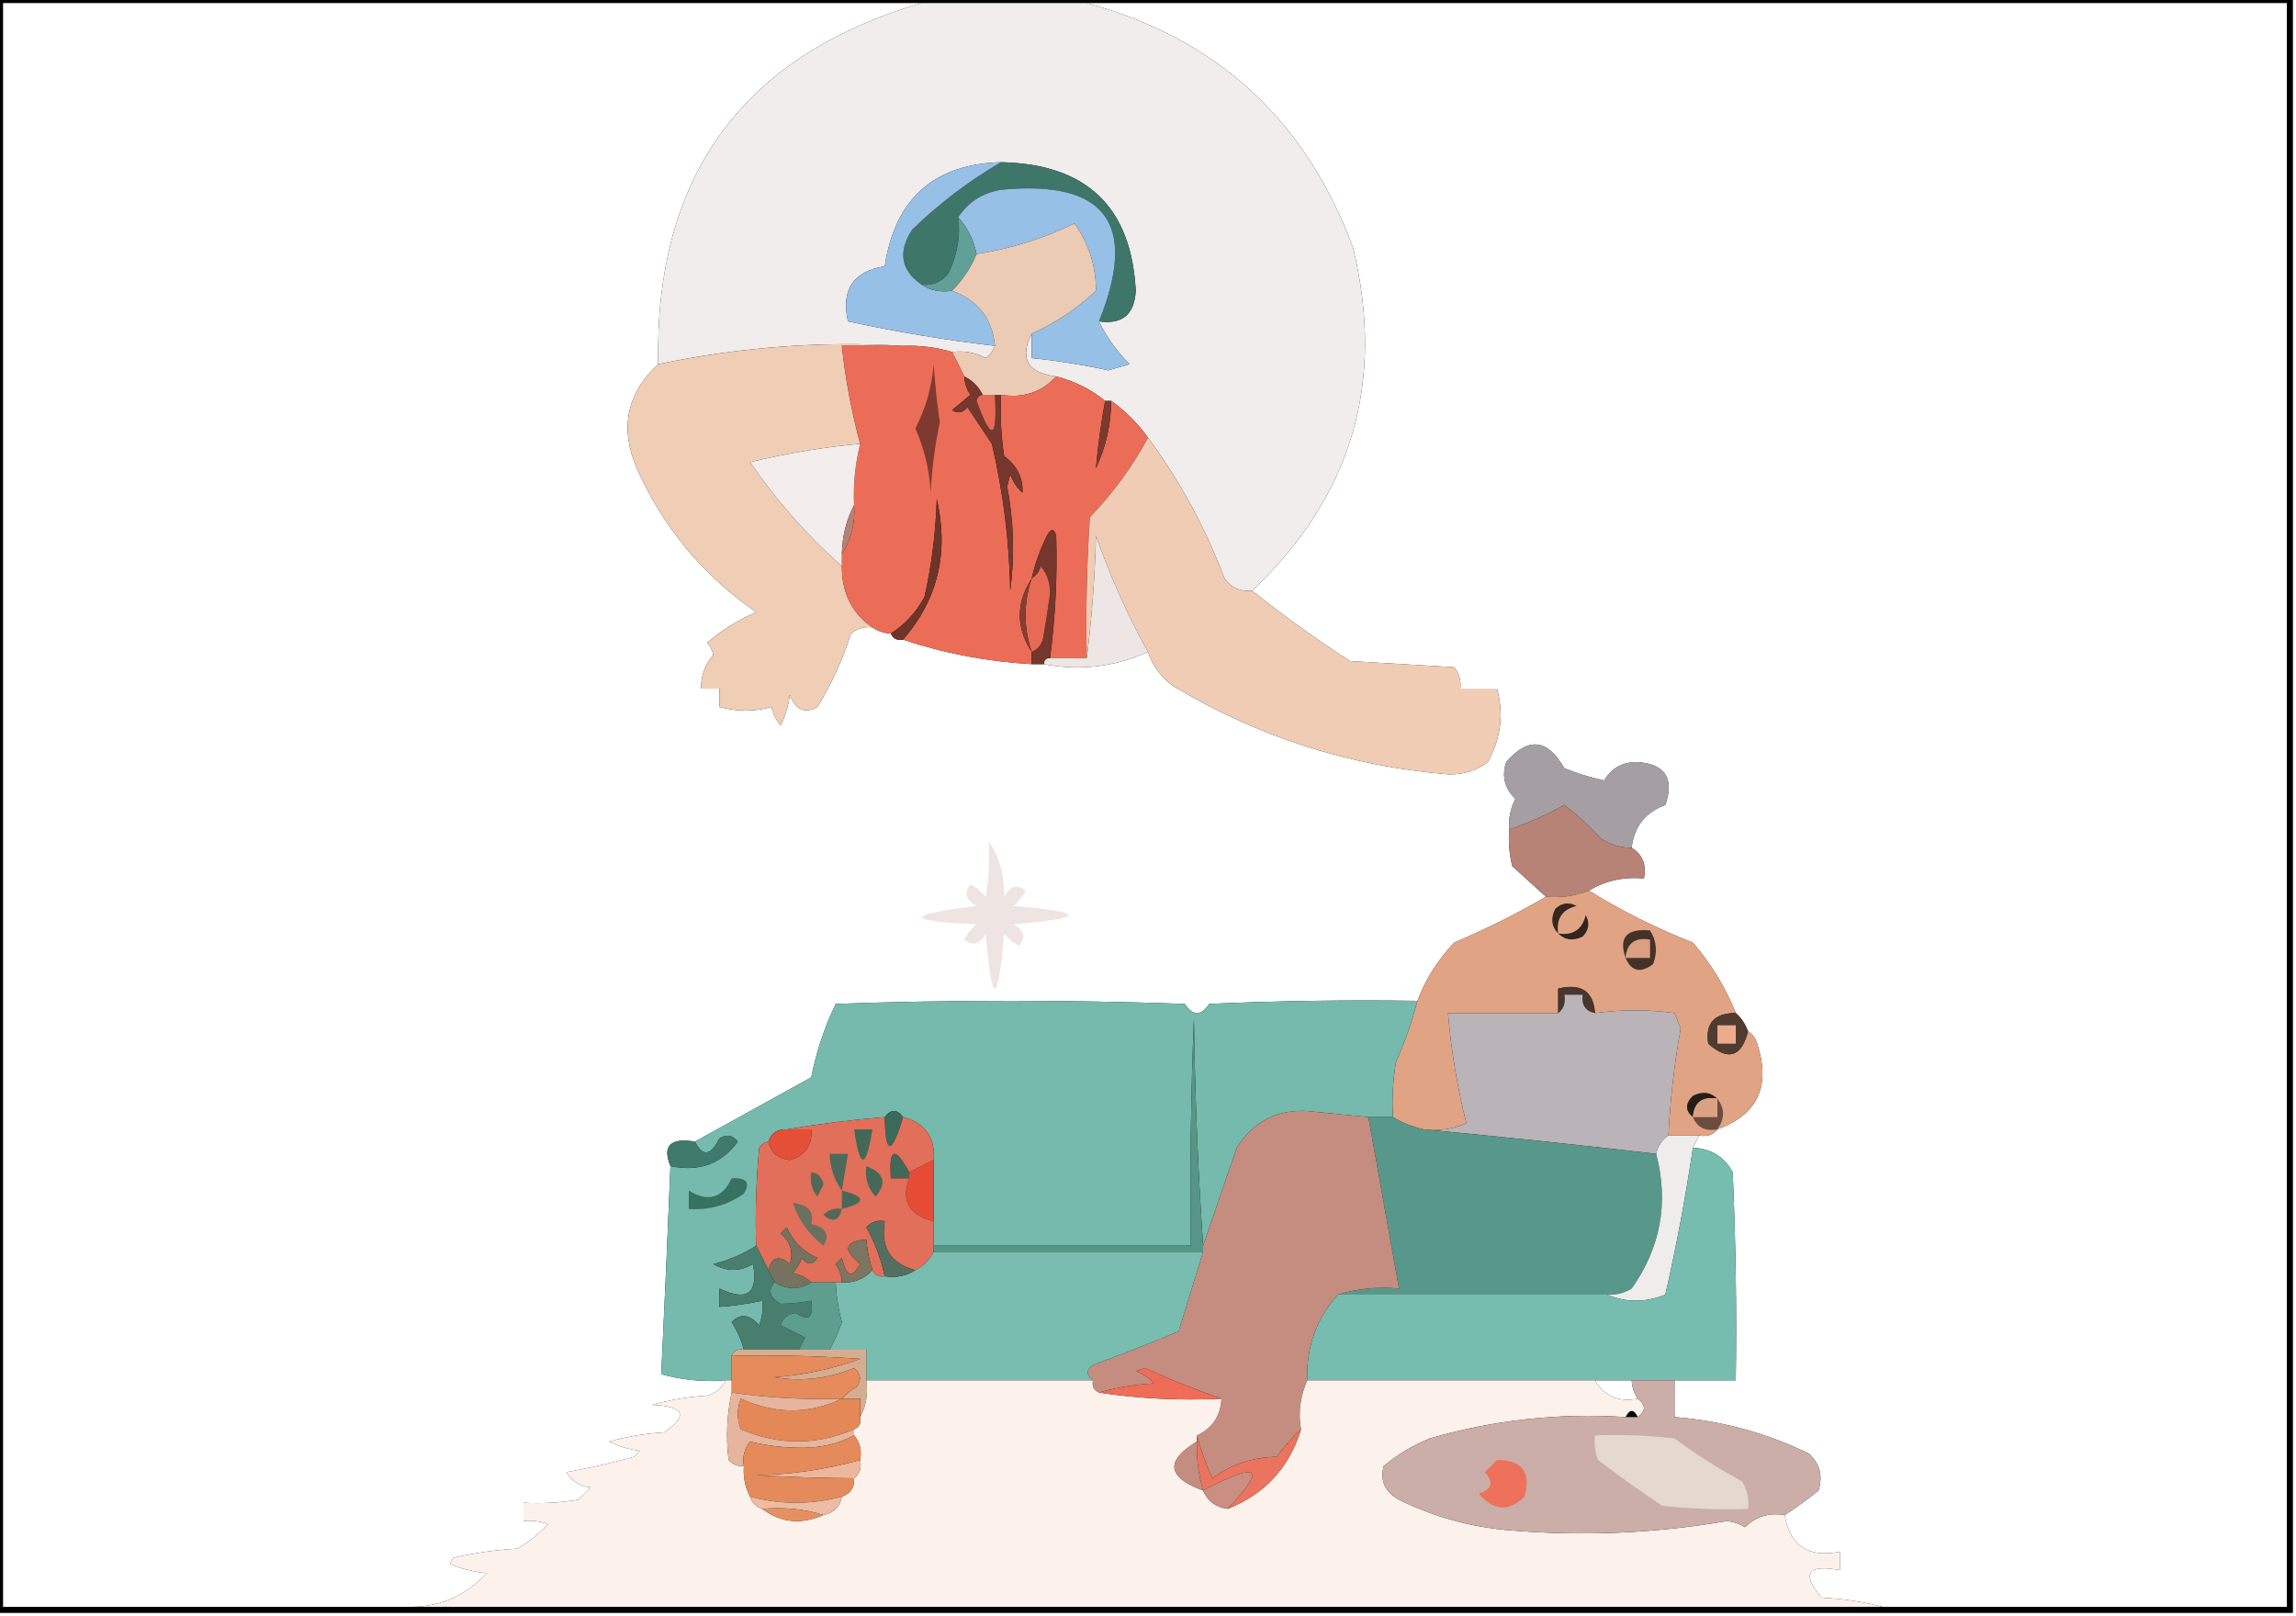 <?xml version="1.0" encoding="UTF-8"?>
<svg xmlns="http://www.w3.org/2000/svg" version="1.1" width="375px" height="264px" style="shape-rendering:geometricPrecision; text-rendering:geometricPrecision; image-rendering:optimizeQuality; fill-rule:evenodd; clip-rule:evenodd" xmlns:xlink="http://www.w3.org/1999/xlink">
<g><path style="opacity:1" fill="#000000" d="M -0.5,-0.5 C 124.5,-0.5 249.5,-0.5 374.5,-0.5C 374.5,87.5 374.5,175.5 374.5,263.5C 249.5,263.5 124.5,263.5 -0.5,263.5C -0.5,175.5 -0.5,87.5 -0.5,-0.5 Z M 150.5,0.5 C 121.253,9.107 106.919,28.773 107.5,59.5C 102.358,64.25 101.192,69.916 104,76.5C 108.297,86.133 114.797,93.966 123.5,100C 120.567,101.271 117.901,102.938 115.5,105C 116.022,105.561 116.355,106.228 116.5,107C 115.144,108.567 114.477,110.4 114.5,112.5C 115.5,112.5 116.5,112.5 117.5,112.5C 117.5,113.5 117.5,114.5 117.5,115.5C 120.417,116.291 123.25,116.291 126,115.5C 126.249,116.624 126.749,117.624 127.5,118.5C 128.298,116.922 128.798,115.256 129,113.5C 129.915,115.98 131.415,116.647 133.5,115.5C 135.81,111.746 137.643,107.746 139,103.5C 140.011,102.663 141.178,102.33 142.5,102.5C 143.391,103.11 144.391,103.443 145.5,103.5C 145.842,104.338 146.508,104.672 147.5,104.5C 154.291,106.757 161.291,108.091 168.5,108.5C 169.167,108.5 169.833,108.5 170.5,108.5C 176.327,109.633 181.993,108.967 187.5,106.5C 188.228,108.735 189.561,110.568 191.5,112C 205.293,120.319 220.293,125.153 236.5,126.5C 238.926,126.596 241.093,125.93 243,124.5C 245.141,120.625 245.641,116.625 244.5,112.5C 242.5,112.5 240.5,112.5 238.5,112.5C 238.67,111.178 238.337,110.011 237.5,109C 231.833,108.667 226.167,108.333 220.5,108C 214.923,104.39 209.59,100.557 204.5,96.5C 220.795,81.106 226.295,62.44 221,40.5C 213.29,19.617 198.79,6.284 177.5,0.5C 242.833,0.5 308.167,0.5 373.5,0.5C 373.5,87.833 373.5,175.167 373.5,262.5C 351.5,262.5 329.5,262.5 307.5,262.5C 304.359,261.679 301.025,261.179 297.5,261C 294.181,257.043 295.181,255.543 300.5,256.5C 300.5,255.5 300.5,254.5 300.5,253.5C 295.313,254.524 292.313,252.524 291.5,247.5C 293.355,246.31 295.188,244.977 297,243.5C 297.756,241.191 297.256,239.191 295.5,237.5C 288.555,234.11 281.222,232.11 273.5,231.5C 273.5,229.5 273.5,227.5 273.5,225.5C 276.833,225.5 280.167,225.5 283.5,225.5C 283.667,214.162 283.5,202.828 283,191.5C 281.641,188.978 279.474,187.645 276.5,187.5C 276.833,186.833 277.167,186.167 277.5,185.5C 278.791,185.737 279.791,185.404 280.5,184.5C 287.086,182.085 289.253,177.418 287,170.5C 286.722,169.584 286.222,168.918 285.5,168.5C 285.068,167.29 284.401,166.29 283.5,165.5C 281.817,161.306 279.484,157.473 276.5,154C 270.458,151.617 264.791,148.784 259.5,145.5C 262.171,143.882 265.171,143.215 268.5,143.5C 268.923,141.219 268.256,139.552 266.5,138.5C 266.9,135.032 268.733,132.698 272,131.5C 273.489,127.167 271.989,124.833 267.5,124.5C 265.069,124.437 263.235,125.437 262,127.5C 259.774,127.022 257.608,126.355 255.5,125.5C 252.75,120.684 249.584,120.35 246,124.5C 245.244,126.809 245.744,128.809 247.5,130.5C 246.691,132.071 246.357,133.738 246.5,135.5C 246.338,137.527 246.505,139.527 247,141.5C 248.936,143.254 250.77,144.921 252.5,146.5C 247.741,149.267 242.741,151.767 237.5,154C 234.864,156.773 232.864,159.94 231.5,163.5C 220.162,163.333 208.828,163.5 197.5,164C 196.167,166 194.833,166 193.5,164C 174.5,163.333 155.5,163.333 136.5,164C 134.67,167.786 133.337,171.786 132.5,176C 126.14,179.512 119.806,183.012 113.5,186.5C 109.483,185.839 108.149,187.172 109.5,190.5C 109.045,201.863 108.545,213.196 108,224.5C 111.394,225.456 114.894,225.789 118.5,225.5C 117.942,226.79 116.942,227.623 115.5,228C 112.447,228.179 109.447,228.679 106.5,229.5C 111.799,229.74 112.465,231.24 108.5,234C 105.447,234.179 102.447,234.679 99.5,235.5C 101.078,236.298 102.744,236.798 104.5,237C 104.167,237.333 103.833,237.667 103.5,238C 99.901,239.014 96.235,239.847 92.5,240.5C 93.38,241.971 94.714,242.804 96.5,243C 95.833,243.667 95.167,244.333 94.5,245C 91.518,245.498 88.518,245.665 85.5,245.5C 85.5,246.5 85.5,247.5 85.5,248.5C 86.873,248.343 88.207,248.51 89.5,249C 88.016,250.574 86.349,251.907 84.5,253C 80.911,253.207 77.411,253.707 74,254.5C 73.833,254.833 73.667,255.167 73.5,255.5C 75.423,256.308 77.423,256.808 79.5,257C 76.191,260.567 72.191,262.4 67.5,262.5C 45.167,262.5 22.833,262.5 0.5,262.5C 0.5,175.167 0.5,87.833 0.5,0.5C 50.5,0.5 100.5,0.5 150.5,0.5 Z M 260.5,225.5 C 262.5,225.5 264.5,225.5 266.5,225.5C 266.557,226.609 266.89,227.609 267.5,228.5C 264.369,229.092 262.036,228.092 260.5,225.5 Z"/></g>
<g><path style="opacity:0.991" fill="#f3efef" d="M 150.5,0.5 C 159.5,0.5 168.5,0.5 177.5,0.5C 198.79,6.284 213.29,19.617 221,40.5C 226.295,62.44 220.795,81.106 204.5,96.5C 202.61,96.704 201.11,96.037 200,94.5C 196.836,86.163 192.669,78.497 187.5,71.5C 185.833,69.167 183.833,67.167 181.5,65.5C 181.167,65.5 180.833,65.5 180.5,65.5C 178.211,63.613 175.545,62.279 172.5,61.5C 167.805,60.898 166.472,58.564 168.5,54.5C 168.5,55.833 168.5,57.167 168.5,58.5C 172.696,58.923 176.863,59.59 181,60.5C 182.167,60.167 183.333,59.833 184.5,59.5C 182.395,57.408 180.728,55.075 179.5,52.5C 183.295,53.041 185.295,51.375 185.5,47.5C 184.782,33.785 177.448,26.785 163.5,26.5C 152.517,26.81 146.184,32.477 144.5,43.5C 139.331,44.342 137.331,47.342 138.5,52.5C 146.431,54.219 154.431,55.553 162.5,56.5C 162.217,57.289 161.717,57.956 161,58.5C 159.301,57.594 157.467,57.261 155.5,57.5C 152.904,56.735 150.237,56.401 147.5,56.5C 134.185,55.69 120.852,56.69 107.5,59.5C 106.919,28.773 121.253,9.107 150.5,0.5 Z"/></g>
<g><path style="opacity:1" fill="#3e766a" d="M 163.5,26.5 C 177.448,26.785 184.782,33.785 185.5,47.5C 185.295,51.375 183.295,53.041 179.5,52.5C 185.931,36.52 180.597,29.354 163.5,31C 160.453,31.516 158.12,33.016 156.5,35.5C 156.898,38.403 156.398,41.403 155,44.5C 153.89,46.037 152.39,46.703 150.5,46.5C 147.126,44.12 146.626,41.12 149,37.5C 153.472,33.173 158.305,29.507 163.5,26.5 Z"/></g>
<g><path style="opacity:1" fill="#96c0e6" d="M 179.5,52.5 C 180.728,55.075 182.395,57.408 184.5,59.5C 183.333,59.833 182.167,60.167 181,60.5C 176.863,59.59 172.696,58.923 168.5,58.5C 168.5,57.167 168.5,55.833 168.5,54.5C 172.325,52.812 175.825,50.479 179,47.5C 179.016,43.514 177.849,39.847 175.5,36.5C 170.402,38.977 165.069,40.644 159.5,41.5C 159.025,39.216 158.025,37.216 156.5,35.5C 158.12,33.016 160.453,31.516 163.5,31C 180.597,29.354 185.931,36.52 179.5,52.5 Z"/></g>
<g><path style="opacity:1" fill="#97c0e7" d="M 163.5,26.5 C 158.305,29.507 153.472,33.173 149,37.5C 146.626,41.12 147.126,44.12 150.5,46.5C 151.919,47.451 153.585,47.785 155.5,47.5C 159.77,49.092 162.103,52.092 162.5,56.5C 154.431,55.553 146.431,54.219 138.5,52.5C 137.331,47.342 139.331,44.342 144.5,43.5C 146.184,32.477 152.517,26.81 163.5,26.5 Z"/></g>
<g><path style="opacity:1" fill="#61a096" d="M 156.5,35.5 C 158.025,37.216 159.025,39.216 159.5,41.5C 158.559,43.772 157.226,45.772 155.5,47.5C 153.585,47.785 151.919,47.451 150.5,46.5C 152.39,46.703 153.89,46.037 155,44.5C 156.398,41.403 156.898,38.403 156.5,35.5 Z"/></g>
<g><path style="opacity:1" fill="#eccbb5" d="M 168.5,54.5 C 166.472,58.564 167.805,60.898 172.5,61.5C 170.155,64.075 167.155,65.075 163.5,64.5C 163.167,64.5 162.833,64.5 162.5,64.5C 161.833,64.5 161.167,64.5 160.5,64.5C 159.833,63.167 158.833,62.167 157.5,61.5C 156.833,60.167 156.167,58.833 155.5,57.5C 157.467,57.261 159.301,57.594 161,58.5C 161.717,57.956 162.217,57.289 162.5,56.5C 162.103,52.092 159.77,49.092 155.5,47.5C 157.226,45.772 158.559,43.772 159.5,41.5C 165.069,40.644 170.402,38.977 175.5,36.5C 177.849,39.847 179.016,43.514 179,47.5C 175.825,50.479 172.325,52.812 168.5,54.5 Z"/></g>
<g><path style="opacity:0.978" fill="#f5d2ba" d="M 147.5,56.5 C 144.167,56.5 140.833,56.5 137.5,56.5C 138.079,61.907 139.079,67.24 140.5,72.5C 134.429,73.064 128.429,74.064 122.5,75.5C 126.812,81.802 131.812,87.469 137.5,92.5C 137.488,96.87 139.155,100.203 142.5,102.5C 141.178,102.33 140.011,102.663 139,103.5C 137.643,107.746 135.81,111.746 133.5,115.5C 131.415,116.647 129.915,115.98 129,113.5C 128.798,115.256 128.298,116.922 127.5,118.5C 126.749,117.624 126.249,116.624 126,115.5C 123.25,116.291 120.417,116.291 117.5,115.5C 117.5,114.5 117.5,113.5 117.5,112.5C 116.5,112.5 115.5,112.5 114.5,112.5C 114.477,110.4 115.144,108.567 116.5,107C 116.355,106.228 116.022,105.561 115.5,105C 117.901,102.938 120.567,101.271 123.5,100C 114.797,93.966 108.297,86.133 104,76.5C 101.192,69.916 102.358,64.25 107.5,59.5C 120.852,56.69 134.185,55.69 147.5,56.5 Z"/></g>
<g><path style="opacity:0.994" fill="#ed6e58" d="M 147.5,56.5 C 150.237,56.401 152.904,56.735 155.5,57.5C 156.167,58.833 156.833,60.167 157.5,61.5C 157.539,62.583 157.873,63.583 158.5,64.5C 157.5,65.333 156.5,66.167 155.5,67C 156.449,67.617 157.282,67.451 158,66.5C 159.333,68.5 160.667,70.5 162,72.5C 163.849,80.387 164.849,88.387 165,96.5C 165.742,90.801 165.575,85.134 164.5,79.5C 164.667,78.833 164.833,78.167 165,77.5C 165.419,78.672 166.085,79.672 167,80.5C 167.115,78.062 166.115,76.062 164,74.5C 163.502,71.183 163.335,67.85 163.5,64.5C 167.155,65.075 170.155,64.075 172.5,61.5C 175.545,62.279 178.211,63.613 180.5,65.5C 179.819,69.197 179.319,72.864 179,76.5C 180.622,73.013 181.455,69.347 181.5,65.5C 183.833,67.167 185.833,69.167 187.5,71.5C 184.963,76.217 181.796,80.551 178,84.5C 177.5,92.159 177.334,99.826 177.5,107.5C 175.5,107.5 173.5,107.5 171.5,107.5C 172.378,100.764 172.712,94.097 172.5,87.5C 172.154,86.304 171.654,86.304 171,87.5C 169.882,89.765 169.049,92.099 168.5,94.5C 165.921,98.53 165.921,102.53 168.5,106.5C 168.5,107.167 168.5,107.833 168.5,108.5C 161.291,108.091 154.291,106.757 147.5,104.5C 153.184,97.913 155.017,90.247 153,81.5C 152.841,86.916 152.174,92.25 151,97.5C 149.669,99.996 147.836,101.996 145.5,103.5C 144.391,103.443 143.391,103.11 142.5,102.5C 139.155,100.203 137.488,96.87 137.5,92.5C 137.5,91.833 137.5,91.167 137.5,90.5C 139.04,88.162 139.706,85.495 139.5,82.5C 139.342,79.098 139.676,75.764 140.5,72.5C 139.079,67.24 138.079,61.907 137.5,56.5C 140.833,56.5 144.167,56.5 147.5,56.5 Z"/></g>
<g><path style="opacity:1" fill="#7f3a2f" d="M 152.5,59.5 C 152.691,62.56 153.025,65.727 153.5,69C 152.703,72.745 152.203,76.579 152,80.5C 151.81,76.812 150.976,73.312 149.5,70C 151.191,66.721 152.191,63.221 152.5,59.5 Z"/></g>
<g><path style="opacity:1" fill="#7c392e" d="M 180.5,65.5 C 180.833,65.5 181.167,65.5 181.5,65.5C 181.455,69.347 180.622,73.013 179,76.5C 179.319,72.864 179.819,69.197 180.5,65.5 Z"/></g>
<g><path style="opacity:1" fill="#f3edec" d="M 140.5,72.5 C 139.676,75.764 139.342,79.098 139.5,82.5C 138.232,84.905 137.565,87.572 137.5,90.5C 137.5,91.167 137.5,91.833 137.5,92.5C 131.812,87.469 126.812,81.802 122.5,75.5C 128.429,74.064 134.429,73.064 140.5,72.5 Z"/></g>
<g><path style="opacity:0.974" fill="#f6d1ba" d="M 187.5,71.5 C 192.669,78.497 196.836,86.163 200,94.5C 201.11,96.037 202.61,96.704 204.5,96.5C 209.59,100.557 214.923,104.39 220.5,108C 226.167,108.333 231.833,108.667 237.5,109C 238.337,110.011 238.67,111.178 238.5,112.5C 240.5,112.5 242.5,112.5 244.5,112.5C 245.641,116.625 245.141,120.625 243,124.5C 241.093,125.93 238.926,126.596 236.5,126.5C 220.293,125.153 205.293,120.319 191.5,112C 189.561,110.568 188.228,108.735 187.5,106.5C 184.147,100.455 181.313,94.122 179,87.5C 178.828,94.346 178.328,101.013 177.5,107.5C 177.334,99.826 177.5,92.159 178,84.5C 181.796,80.551 184.963,76.217 187.5,71.5 Z"/></g>
<g><path style="opacity:1" fill="#76372c" d="M 157.5,61.5 C 158.833,62.167 159.833,63.167 160.5,64.5C 159.957,64.56 159.624,64.893 159.5,65.5C 161.918,72.194 162.918,71.861 162.5,64.5C 162.833,64.5 163.167,64.5 163.5,64.5C 163.335,67.85 163.502,71.183 164,74.5C 166.115,76.062 167.115,78.062 167,80.5C 166.085,79.672 165.419,78.672 165,77.5C 164.833,78.167 164.667,78.833 164.5,79.5C 165.575,85.134 165.742,90.801 165,96.5C 164.849,88.387 163.849,80.387 162,72.5C 160.667,70.5 159.333,68.5 158,66.5C 157.282,67.451 156.449,67.617 155.5,67C 156.5,66.167 157.5,65.333 158.5,64.5C 157.873,63.583 157.539,62.583 157.5,61.5 Z"/></g>
<g><path style="opacity:1" fill="#e66a55" d="M 160.5,64.5 C 161.167,64.5 161.833,64.5 162.5,64.5C 162.918,71.861 161.918,72.194 159.5,65.5C 159.624,64.893 159.957,64.56 160.5,64.5 Z"/></g>
<g><path style="opacity:1" fill="#6f3429" d="M 147.5,104.5 C 146.508,104.672 145.842,104.338 145.5,103.5C 147.836,101.996 149.669,99.996 151,97.5C 152.174,92.25 152.841,86.916 153,81.5C 155.017,90.247 153.184,97.913 147.5,104.5 Z"/></g>
<g><path style="opacity:1" fill="#b48077" d="M 139.5,82.5 C 139.706,85.495 139.04,88.162 137.5,90.5C 137.565,87.572 138.232,84.905 139.5,82.5 Z"/></g>
<g><path style="opacity:0.97" fill="#f4edeb" d="M 187.5,106.5 C 181.993,108.967 176.327,109.633 170.5,108.5C 170.5,107.833 170.833,107.5 171.5,107.5C 173.5,107.5 175.5,107.5 177.5,107.5C 178.328,101.013 178.828,94.346 179,87.5C 181.313,94.122 184.147,100.455 187.5,106.5 Z"/></g>
<g><path style="opacity:1" fill="#75362c" d="M 171.5,107.5 C 170.833,107.5 170.5,107.833 170.5,108.5C 169.833,108.5 169.167,108.5 168.5,108.5C 168.5,107.833 168.5,107.167 168.5,106.5C 169.693,106.03 170.36,105.03 170.5,103.5C 170.88,101.341 171.213,99.174 171.5,97C 171.546,95.272 171.046,93.772 170,92.5C 169.722,93.416 169.222,94.082 168.5,94.5C 169.049,92.099 169.882,89.765 171,87.5C 171.654,86.304 172.154,86.304 172.5,87.5C 172.712,94.097 172.378,100.764 171.5,107.5 Z"/></g>
<g><path style="opacity:1" fill="#e76a55" d="M 168.5,106.5 C 167.167,102.5 167.167,98.5 168.5,94.5C 169.222,94.082 169.722,93.416 170,92.5C 171.046,93.772 171.546,95.272 171.5,97C 171.213,99.174 170.88,101.341 170.5,103.5C 170.36,105.03 169.693,106.03 168.5,106.5 Z"/></g>
<g><path style="opacity:1" fill="#873e32" d="M 168.5,94.5 C 167.167,98.5 167.167,102.5 168.5,106.5C 165.921,102.53 165.921,98.53 168.5,94.5 Z"/></g>
<g><path style="opacity:0.89" fill="#b9b2b7" d="M 266.5,138.5 C 264.692,138.509 263.025,138.009 261.5,137C 259.65,134.982 257.65,133.149 255.5,131.5C 252.596,133.12 249.596,134.453 246.5,135.5C 246.357,133.738 246.691,132.071 247.5,130.5C 245.744,128.809 245.244,126.809 246,124.5C 249.584,120.35 252.75,120.684 255.5,125.5C 257.608,126.355 259.774,127.022 262,127.5C 263.235,125.437 265.069,124.437 267.5,124.5C 271.989,124.833 273.489,127.167 272,131.5C 268.733,132.698 266.9,135.032 266.5,138.5 Z"/></g>
<g><path style="opacity:0.951" fill="#bf8a7c" d="M 266.5,138.5 C 268.256,139.552 268.923,141.219 268.5,143.5C 265.171,143.215 262.171,143.882 259.5,145.5C 257.283,146.369 254.95,146.702 252.5,146.5C 250.77,144.921 248.936,143.254 247,141.5C 246.505,139.527 246.338,137.527 246.5,135.5C 249.596,134.453 252.596,133.12 255.5,131.5C 257.65,133.149 259.65,134.982 261.5,137C 263.025,138.009 264.692,138.509 266.5,138.5 Z"/></g>
<g><path style="opacity:0.335" fill="#cbafa9" d="M 161.5,137.5 C 163.237,140.008 164.07,143.008 164,146.5C 164.965,144.74 166.132,144.406 167.5,145.5C 167.023,146.478 166.357,147.311 165.5,148C 177.5,149 177.5,150 165.5,151C 167.26,151.965 167.594,153.132 166.5,154.5C 165.522,154.023 164.689,153.357 164,152.5C 163,164.5 162,164.5 161,152.5C 160.035,154.26 158.868,154.594 157.5,153.5C 157.977,152.522 158.643,151.689 159.5,151C 147.698,150.462 147.698,149.462 159.5,148C 157.74,147.035 157.406,145.868 158.5,144.5C 159.478,144.977 160.311,145.643 161,146.5C 161.498,143.518 161.665,140.518 161.5,137.5 Z"/></g>
<g><path style="opacity:0.967" fill="#e7a989" d="M 259.5,145.5 C 264.791,148.784 270.458,151.617 276.5,154C 279.484,157.473 281.817,161.306 283.5,165.5C 280,165.495 278.5,167.162 279,170.5C 282.254,173.36 284.421,172.693 285.5,168.5C 286.222,168.918 286.722,169.584 287,170.5C 289.253,177.418 287.086,182.085 280.5,184.5C 279.791,185.404 278.791,185.737 277.5,185.5C 275.833,185.5 274.167,185.5 272.5,185.5C 272.796,179.629 273.463,173.796 274.5,168C 274.167,167.167 273.833,166.333 273.5,165.5C 269.23,164.91 264.897,164.91 260.5,165.5C 260.241,161.932 258.241,160.599 254.5,161.5C 254.5,162.833 254.5,164.167 254.5,165.5C 248.5,165.5 242.5,165.5 236.5,165.5C 237.011,171.587 238.011,177.587 239.5,183.5C 237.257,184.474 234.924,184.808 232.5,184.5C 230.716,184.107 229.05,183.441 227.5,182.5C 227.335,179.482 227.502,176.482 228,173.5C 229.467,170.242 230.633,166.908 231.5,163.5C 232.864,159.94 234.864,156.773 237.5,154C 242.741,151.767 247.741,149.267 252.5,146.5C 254.95,146.702 257.283,146.369 259.5,145.5 Z"/></g>
<g><path style="opacity:1" fill="#37261d" d="M 254.5,152.5 C 253.402,151.399 253.235,150.066 254,148.5C 255.049,147.483 256.216,147.316 257.5,148C 255.137,148.589 254.137,150.089 254.5,152.5 Z"/></g>
<g><path style="opacity:1" fill="#32241e" d="M 254.5,152.5 C 256.911,152.863 258.411,151.863 259,149.5C 259.684,150.784 259.517,151.951 258.5,153C 256.934,153.765 255.601,153.598 254.5,152.5 Z"/></g>
<g><path style="opacity:1" fill="#443229" d="M 265.5,156.5 C 264.343,153.143 265.676,151.643 269.5,152C 270.576,153.726 270.743,155.559 270,157.5C 267.955,159.043 266.455,158.71 265.5,156.5 Z"/></g>
<g><path style="opacity:1" fill="#db9f81" d="M 265.5,156.5 C 265.694,154.088 267.027,153.088 269.5,153.5C 269.5,154.5 269.5,155.5 269.5,156.5C 268.167,156.5 266.833,156.5 265.5,156.5 Z"/></g>
<g><path style="opacity:1" fill="#48362d" d="M 260.5,165.5 C 258.952,165.179 258.285,164.179 258.5,162.5C 257.5,162.5 256.5,162.5 255.5,162.5C 255.737,163.791 255.404,164.791 254.5,165.5C 254.5,164.167 254.5,162.833 254.5,161.5C 258.241,160.599 260.241,161.932 260.5,165.5 Z"/></g>
<g><path style="opacity:0.985" fill="#77bdaf" d="M 231.5,163.5 C 230.633,166.908 229.467,170.242 228,173.5C 227.502,176.482 227.335,179.482 227.5,182.5C 226.167,182.5 224.833,182.5 223.5,182.5C 220.175,182.169 216.841,181.836 213.5,181.5C 208.516,181.242 204.683,183.242 202,187.5C 200.163,192.857 198.329,198.191 196.5,203.5C 195.669,191.34 195.169,179.007 195,166.5C 194.5,178.829 194.333,191.162 194.5,203.5C 180.5,203.5 166.5,203.5 152.5,203.5C 152.5,202.167 152.5,200.833 152.5,199.5C 152.5,196.167 152.5,192.833 152.5,189.5C 152.759,185.763 151.093,183.43 147.5,182.5C 146.5,181.167 145.5,181.167 144.5,182.5C 139.002,182.952 133.669,183.619 128.5,184.5C 126.973,184.427 125.973,185.094 125.5,186.5C 124.883,186.611 124.383,186.944 124,187.5C 123.501,192.823 123.334,198.156 123.5,203.5C 121.395,204.868 119.061,205.868 116.5,206.5C 118.695,207.769 120.861,207.769 123,206.5C 123.846,211.334 122.013,212.667 117.5,210.5C 117.5,211.5 117.5,212.5 117.5,213.5C 119.861,213.326 122.194,212.993 124.5,212.5C 124.657,213.873 124.49,215.207 124,216.5C 122.373,214.688 120.873,214.521 119.5,216C 120.414,217.406 121.08,218.906 121.5,220.5C 120.508,220.328 119.842,220.662 119.5,221.5C 119.5,222.833 119.5,224.167 119.5,225.5C 119.167,225.5 118.833,225.5 118.5,225.5C 114.894,225.789 111.394,225.456 108,224.5C 108.545,213.196 109.045,201.863 109.5,190.5C 114.158,191.486 117.824,190.152 120.5,186.5C 119.635,185.417 118.635,185.251 117.5,186C 116.093,188.852 114.759,189.018 113.5,186.5C 119.806,183.012 126.14,179.512 132.5,176C 133.337,171.786 134.67,167.786 136.5,164C 155.5,163.333 174.5,163.333 193.5,164C 194.833,166 196.167,166 197.5,164C 208.828,163.5 220.162,163.333 231.5,163.5 Z"/></g>
<g><path style="opacity:1" fill="#bab3b7" d="M 260.5,165.5 C 264.897,164.91 269.23,164.91 273.5,165.5C 273.833,166.333 274.167,167.167 274.5,168C 273.463,173.796 272.796,179.629 272.5,185.5C 271.449,186.222 270.782,187.222 270.5,188.5C 257.866,187.033 245.199,185.7 232.5,184.5C 234.924,184.808 237.257,184.474 239.5,183.5C 238.011,177.587 237.011,171.587 236.5,165.5C 242.5,165.5 248.5,165.5 254.5,165.5C 255.404,164.791 255.737,163.791 255.5,162.5C 256.5,162.5 257.5,162.5 258.5,162.5C 258.285,164.179 258.952,165.179 260.5,165.5 Z"/></g>
<g><path style="opacity:1" fill="#503b30" d="M 283.5,165.5 C 284.401,166.29 285.068,167.29 285.5,168.5C 284.421,172.693 282.254,173.36 279,170.5C 278.5,167.162 280,165.495 283.5,165.5 Z"/></g>
<g><path style="opacity:1" fill="#ecac8b" d="M 280.5,167.5 C 281.5,167.5 282.5,167.5 283.5,167.5C 283.5,168.5 283.5,169.5 283.5,170.5C 282.5,170.5 281.5,170.5 280.5,170.5C 280.5,169.5 280.5,168.5 280.5,167.5 Z"/></g>
<g><path style="opacity:1" fill="#271d18" d="M 280.5,179.5 C 278.027,179.088 276.694,180.088 276.5,182.5C 275.209,181.458 275.209,180.292 276.5,179C 278.066,178.235 279.399,178.402 280.5,179.5 Z"/></g>
<g><path style="opacity:1" fill="#dca082" d="M 280.5,179.5 C 280.5,180.5 280.5,181.5 280.5,182.5C 279.167,182.5 277.833,182.5 276.5,182.5C 276.694,180.088 278.027,179.088 280.5,179.5 Z"/></g>
<g><path style="opacity:1" fill="#396a5a" d="M 147.5,182.5 C 145.614,188.764 144.614,188.764 144.5,182.5C 145.5,181.167 146.5,181.167 147.5,182.5 Z"/></g>
<g><path style="opacity:1" fill="#58988b" d="M 223.5,182.5 C 224.833,182.5 226.167,182.5 227.5,182.5C 229.05,183.441 230.716,184.107 232.5,184.5C 245.199,185.7 257.866,187.033 270.5,188.5C 272.571,196.453 271.238,203.786 266.5,210.5C 265.264,211.246 263.93,211.579 262.5,211.5C 247.833,211.5 233.167,211.5 218.5,211.5C 221.625,210.521 224.958,210.187 228.5,210.5C 226.834,201.168 225.167,191.834 223.5,182.5 Z"/></g>
<g><path style="opacity:0.722" fill="#3d2c25" d="M 280.5,179.5 C 281.72,181.05 281.72,182.716 280.5,184.5C 278.517,184.843 277.183,184.176 276.5,182.5C 277.833,182.5 279.167,182.5 280.5,182.5C 280.5,181.5 280.5,180.5 280.5,179.5 Z"/></g>
<g><path style="opacity:1" fill="#e44f37" d="M 128.5,184.5 C 129.833,184.5 131.167,184.5 132.5,184.5C 132.707,187.127 131.54,188.793 129,189.5C 127.05,189.293 125.884,188.293 125.5,186.5C 125.973,185.094 126.973,184.427 128.5,184.5 Z"/></g>
<g><path style="opacity:1" fill="#eeedec" d="M 272.5,185.5 C 274.167,185.5 275.833,185.5 277.5,185.5C 277.167,186.167 276.833,186.833 276.5,187.5C 275.329,195.451 273.829,203.451 272,211.5C 268.731,212.818 265.565,212.818 262.5,211.5C 263.93,211.579 265.264,211.246 266.5,210.5C 271.238,203.786 272.571,196.453 270.5,188.5C 270.782,187.222 271.449,186.222 272.5,185.5 Z"/></g>
<g><path style="opacity:0.986" fill="#79bfb1" d="M 276.5,187.5 C 279.474,187.645 281.641,188.978 283,191.5C 283.5,202.828 283.667,214.162 283.5,225.5C 280.167,225.5 276.833,225.5 273.5,225.5C 271.167,225.5 268.833,225.5 266.5,225.5C 264.5,225.5 262.5,225.5 260.5,225.5C 244.833,225.5 229.167,225.5 213.5,225.5C 213.348,220.066 215.015,215.399 218.5,211.5C 233.167,211.5 247.833,211.5 262.5,211.5C 265.565,212.818 268.731,212.818 272,211.5C 273.829,203.451 275.329,195.451 276.5,187.5 Z"/></g>
<g><path style="opacity:1" fill="#3f7b6c" d="M 109.5,190.5 C 108.149,187.172 109.483,185.839 113.5,186.5C 114.759,189.018 116.093,188.852 117.5,186C 118.635,185.251 119.635,185.417 120.5,186.5C 117.824,190.152 114.158,191.486 109.5,190.5 Z"/></g>
<g><path style="opacity:1" fill="#416858" d="M 148.5,191.5 C 148.5,191.833 148.5,192.167 148.5,192.5C 147.5,192.5 146.5,192.5 145.5,192.5C 145.147,187.522 146.147,187.188 148.5,191.5 Z"/></g>
<g><path style="opacity:1" fill="#e64c35" d="M 152.5,189.5 C 152.5,192.833 152.5,196.167 152.5,199.5C 148.485,198.522 147.152,196.188 148.5,192.5C 148.5,192.167 148.5,191.833 148.5,191.5C 149.833,190.833 151.167,190.167 152.5,189.5 Z"/></g>
<g><path style="opacity:1" fill="#e26f59" d="M 144.5,182.5 C 144.614,188.764 145.614,188.764 147.5,182.5C 151.093,183.43 152.759,185.763 152.5,189.5C 151.167,190.167 149.833,190.833 148.5,191.5C 146.147,187.188 145.147,187.522 145.5,192.5C 146.5,192.5 147.5,192.5 148.5,192.5C 147.152,196.188 148.485,198.522 152.5,199.5C 152.5,200.833 152.5,202.167 152.5,203.5C 152.5,203.833 152.5,204.167 152.5,204.5C 151.833,205.833 150.833,206.833 149.5,207.5C 145.466,206.466 143.799,203.8 144.5,199.5C 143.325,199.281 142.325,199.614 141.5,200.5C 142.9,203.035 143.9,205.702 144.5,208.5C 143.508,208.672 142.842,208.338 142.5,207.5C 141.962,205.883 141.629,204.216 141.5,202.5C 137.921,202.766 137.587,204.099 140.5,206.5C 139.194,208.931 138.194,208.597 137.5,205.5C 137.167,205.833 136.833,206.167 136.5,206.5C 137.127,207.417 137.461,208.417 137.5,209.5C 137.167,209.5 136.833,209.5 136.5,209.5C 135.167,209.5 133.833,209.5 132.5,209.5C 131.737,208.732 130.737,208.232 129.5,208C 130.126,207.25 130.626,206.416 131,205.5C 131.893,206.711 132.726,206.711 133.5,205.5C 131.163,204.483 129.496,202.816 128.5,200.5C 128.167,200.833 127.833,201.167 127.5,201.5C 129.124,202.869 129.624,204.536 129,206.5C 127.244,205.015 126.077,205.348 125.5,207.5C 124.833,206.167 124.167,204.833 123.5,203.5C 123.334,198.156 123.501,192.823 124,187.5C 124.383,186.944 124.883,186.611 125.5,186.5C 125.884,188.293 127.05,189.293 129,189.5C 131.54,188.793 132.707,187.127 132.5,184.5C 131.167,184.5 129.833,184.5 128.5,184.5C 133.669,183.619 139.002,182.952 144.5,182.5 Z"/></g>
<g><path style="opacity:1" fill="#4c6a59" d="M 137.5,194.5 C 136.262,192.786 135.595,190.786 135.5,188.5C 136.5,188.5 137.5,188.5 138.5,188.5C 138.167,190.5 137.833,192.5 137.5,194.5 Z"/></g>
<g><path style="opacity:1" fill="#436857" d="M 139.5,184.5 C 140.5,184.5 141.5,184.5 142.5,184.5C 141.428,191.092 140.428,191.092 139.5,184.5 Z"/></g>
<g><path style="opacity:1" fill="#466858" d="M 141.5,190.5 C 144.407,191.614 144.907,193.281 143,195.5C 141.731,194.095 141.231,192.429 141.5,190.5 Z"/></g>
<g><path style="opacity:1" fill="#367161" d="M 119.5,192.5 C 121.942,192.354 122.609,193.187 121.5,195C 118.794,196.908 115.794,197.741 112.5,197.5C 112.5,196.5 112.5,195.5 112.5,194.5C 115.622,196.434 117.955,195.767 119.5,192.5 Z"/></g>
<g><path style="opacity:1" fill="#526957" d="M 132.5,191.5 C 133.586,191.62 134.253,192.287 134.5,193.5C 134.167,194.167 133.833,194.833 133.5,195.5C 132.571,194.311 132.238,192.978 132.5,191.5 Z"/></g>
<g><path style="opacity:1" fill="#c58d7f" d="M 223.5,182.5 C 225.167,191.834 226.834,201.168 228.5,210.5C 224.958,210.187 221.625,210.521 218.5,211.5C 215.015,215.399 213.348,220.066 213.5,225.5C 212.336,228.249 212.003,230.916 212.5,233.5C 211.067,234.833 209.733,236.333 208.5,238C 204.611,238.062 201.111,239.229 198,241.5C 196.957,239.167 196.124,236.834 195.5,234.5C 198.009,233.318 199.343,231.318 199.5,228.5C 195.426,227.09 191.26,225.424 187,223.5C 186.5,223.667 186,223.833 185.5,224C 186.672,224.419 187.672,225.085 188.5,226C 185.305,226.181 182.305,226.681 179.5,227.5C 178.662,227.158 178.328,226.492 178.5,225.5C 177.402,224.603 177.402,223.77 178.5,223C 183.206,221.265 187.873,219.431 192.5,217.5C 193.843,213.139 195.177,208.806 196.5,204.5C 196.5,204.167 196.5,203.833 196.5,203.5C 198.329,198.191 200.163,192.857 202,187.5C 204.683,183.242 208.516,181.242 213.5,181.5C 216.841,181.836 220.175,182.169 223.5,182.5 Z"/></g>
<g><path style="opacity:1" fill="#476958" d="M 137.5,194.5 C 141.5,195.5 141.5,196.5 137.5,197.5C 137.5,196.5 137.5,195.5 137.5,194.5 Z"/></g>
<g><path style="opacity:1" fill="#526958" d="M 137.5,197.5 C 137.052,199.465 136.052,199.798 134.5,198.5C 135.325,197.614 136.325,197.281 137.5,197.5 Z"/></g>
<g><path style="opacity:1" fill="#68705e" d="M 129.5,196.5 C 132.032,196.829 133.032,197.995 132.5,200C 134.904,200.508 135.571,201.675 134.5,203.5C 132.09,201.674 130.423,199.34 129.5,196.5 Z"/></g>
<g><path style="opacity:0.999" fill="#569687" d="M 196.5,203.5 C 196.5,203.833 196.5,204.167 196.5,204.5C 181.833,204.5 167.167,204.5 152.5,204.5C 152.5,204.167 152.5,203.833 152.5,203.5C 166.5,203.5 180.5,203.5 194.5,203.5C 194.333,191.162 194.5,178.829 195,166.5C 195.169,179.007 195.669,191.34 196.5,203.5 Z"/></g>
<g><path style="opacity:1" fill="#78bdaf" d="M 152.5,204.5 C 167.167,204.5 181.833,204.5 196.5,204.5C 195.177,208.806 193.843,213.139 192.5,217.5C 187.873,219.431 183.206,221.265 178.5,223C 177.402,223.77 177.402,224.603 178.5,225.5C 166.167,225.5 153.833,225.5 141.5,225.5C 141.5,223.833 141.5,222.167 141.5,220.5C 139.5,220.5 137.5,220.5 135.5,220.5C 136.26,219.107 136.926,217.607 137.5,216C 136.923,213.863 136.59,211.696 136.5,209.5C 136.833,209.5 137.167,209.5 137.5,209.5C 139.514,209.608 141.18,208.942 142.5,207.5C 142.842,208.338 143.508,208.672 144.5,208.5C 146.415,208.784 148.081,208.451 149.5,207.5C 150.833,206.833 151.833,205.833 152.5,204.5 Z"/></g>
<g><path style="opacity:1" fill="#556f5e" d="M 149.5,207.5 C 148.081,208.451 146.415,208.784 144.5,208.5C 143.9,205.702 142.9,203.035 141.5,200.5C 142.325,199.614 143.325,199.281 144.5,199.5C 143.799,203.8 145.466,206.466 149.5,207.5 Z"/></g>
<g><path style="opacity:1" fill="#487e6e" d="M 123.5,203.5 C 124.167,204.833 124.833,206.167 125.5,207.5C 125.833,208.167 126.167,208.833 126.5,209.5C 125.355,210.793 125.689,211.959 127.5,213C 129.107,212.981 130.774,212.815 132.5,212.5C 132.911,215.276 132.078,215.943 130,214.5C 128.72,214.613 127.887,215.28 127.5,216.5C 128.833,217.167 130.167,217.833 131.5,218.5C 131.137,219.183 130.804,219.85 130.5,220.5C 127.5,220.5 124.5,220.5 121.5,220.5C 121.08,218.906 120.414,217.406 119.5,216C 120.873,214.521 122.373,214.688 124,216.5C 124.49,215.207 124.657,213.873 124.5,212.5C 122.194,212.993 119.861,213.326 117.5,213.5C 117.5,212.5 117.5,211.5 117.5,210.5C 122.013,212.667 123.846,211.334 123,206.5C 120.861,207.769 118.695,207.769 116.5,206.5C 119.061,205.868 121.395,204.868 123.5,203.5 Z"/></g>
<g><path style="opacity:1" fill="#76725f" d="M 132.5,209.5 C 130.611,210.742 128.611,210.742 126.5,209.5C 126.167,208.833 125.833,208.167 125.5,207.5C 126.077,205.348 127.244,205.015 129,206.5C 129.624,204.536 129.124,202.869 127.5,201.5C 127.833,201.167 128.167,200.833 128.5,200.5C 129.496,202.816 131.163,204.483 133.5,205.5C 132.726,206.711 131.893,206.711 131,205.5C 130.626,206.416 130.126,207.25 129.5,208C 130.737,208.232 131.737,208.732 132.5,209.5 Z"/></g>
<g><path style="opacity:1" fill="#7c7562" d="M 142.5,207.5 C 141.18,208.942 139.514,209.608 137.5,209.5C 137.461,208.417 137.127,207.417 136.5,206.5C 136.833,206.167 137.167,205.833 137.5,205.5C 138.194,208.597 139.194,208.931 140.5,206.5C 137.587,204.099 137.921,202.766 141.5,202.5C 141.629,204.216 141.962,205.883 142.5,207.5 Z"/></g>
<g><path style="opacity:1" fill="#5d9e8f" d="M 126.5,209.5 C 128.611,210.742 130.611,210.742 132.5,209.5C 133.833,209.5 135.167,209.5 136.5,209.5C 136.59,211.696 136.923,213.863 137.5,216C 136.926,217.607 136.26,219.107 135.5,220.5C 133.833,220.5 132.167,220.5 130.5,220.5C 130.804,219.85 131.137,219.183 131.5,218.5C 130.167,217.833 128.833,217.167 127.5,216.5C 127.887,215.28 128.72,214.613 130,214.5C 132.078,215.943 132.911,215.276 132.5,212.5C 130.774,212.815 129.107,212.981 127.5,213C 125.689,211.959 125.355,210.793 126.5,209.5 Z"/></g>
<g><path style="opacity:1" fill="#d5ad91" d="M 119.5,221.5 C 119.842,220.662 120.508,220.328 121.5,220.5C 124.5,220.5 127.5,220.5 130.5,220.5C 132.167,220.5 133.833,220.5 135.5,220.5C 137.5,220.5 139.5,220.5 141.5,220.5C 141.5,222.167 141.5,223.833 141.5,225.5C 141.795,227.735 141.461,229.735 140.5,231.5C 140.5,230.5 140.5,229.5 140.5,228.5C 139.5,228.5 138.5,228.5 137.5,228.5C 138.172,227.733 139.005,227.066 140,226.5C 140.749,225.365 140.583,224.365 139.5,223.5C 135.305,225.233 130.971,225.733 126.5,225C 131.304,224.632 135.97,223.632 140.5,222C 133.508,221.5 126.508,221.334 119.5,221.5 Z"/></g>
<g><path style="opacity:1" fill="#e58b5c" d="M 119.5,221.5 C 126.508,221.334 133.508,221.5 140.5,222C 135.97,223.632 131.304,224.632 126.5,225C 130.971,225.733 135.305,225.233 139.5,223.5C 140.583,224.365 140.749,225.365 140,226.5C 139.005,227.066 138.172,227.733 137.5,228.5C 131.455,228.697 125.455,228.363 119.5,227.5C 119.5,226.833 119.5,226.167 119.5,225.5C 119.5,224.167 119.5,222.833 119.5,221.5 Z"/></g>
<g><path style="opacity:0.993" fill="#fef3ec" d="M 118.5,225.5 C 118.833,225.5 119.167,225.5 119.5,225.5C 119.5,226.167 119.5,226.833 119.5,227.5C 118.717,231.146 118.55,234.812 119,238.5C 119.671,239.252 120.504,239.586 121.5,239.5C 121.366,241.292 121.699,242.958 122.5,244.5C 122.833,245.5 123.5,246.167 124.5,246.5C 127.524,248.776 130.857,249.109 134.5,247.5C 136.19,247.144 137.19,246.144 137.5,244.5C 138.906,244.027 139.573,243.027 139.5,241.5C 140.404,240.791 140.737,239.791 140.5,238.5C 140.768,236.901 140.434,235.568 139.5,234.5C 139.5,234.167 139.5,233.833 139.5,233.5C 140.338,233.158 140.672,232.492 140.5,231.5C 141.461,229.735 141.795,227.735 141.5,225.5C 153.833,225.5 166.167,225.5 178.5,225.5C 178.328,226.492 178.662,227.158 179.5,227.5C 185.979,228.491 192.646,228.824 199.5,228.5C 199.343,231.318 198.009,233.318 195.5,234.5C 195.5,234.833 195.5,235.167 195.5,235.5C 190.27,238.659 190.603,241.326 196.5,243.5C 197.211,245.201 198.545,246.201 200.5,246.5C 206.566,244.1 210.566,239.767 212.5,233.5C 212.003,230.916 212.336,228.249 213.5,225.5C 229.167,225.5 244.833,225.5 260.5,225.5C 262.036,228.092 264.369,229.092 267.5,228.5C 268.833,229.5 268.833,230.5 267.5,231.5C 266.833,230.167 266.167,230.167 265.5,231.5C 254.613,230.8 243.946,231.967 233.5,235C 230.751,236.123 228.251,237.623 226,239.5C 225.37,241.903 226.203,243.737 228.5,245C 234.168,247.801 240.168,249.468 246.5,250C 258.422,251.014 270.255,250.514 282,248.5C 283.107,248.585 284.107,248.919 285,249.5C 286.754,247.75 288.921,247.083 291.5,247.5C 292.313,252.524 295.313,254.524 300.5,253.5C 300.5,254.5 300.5,255.5 300.5,256.5C 295.181,255.543 294.181,257.043 297.5,261C 301.025,261.179 304.359,261.679 307.5,262.5C 227.5,262.5 147.5,262.5 67.5,262.5C 72.191,262.4 76.191,260.567 79.5,257C 77.423,256.808 75.423,256.308 73.5,255.5C 73.667,255.167 73.833,254.833 74,254.5C 77.411,253.707 80.911,253.207 84.5,253C 86.349,251.907 88.016,250.574 89.5,249C 88.207,248.51 86.873,248.343 85.5,248.5C 85.5,247.5 85.5,246.5 85.5,245.5C 88.518,245.665 91.518,245.498 94.5,245C 95.167,244.333 95.833,243.667 96.5,243C 94.714,242.804 93.38,241.971 92.5,240.5C 96.235,239.847 99.901,239.014 103.5,238C 103.833,237.667 104.167,237.333 104.5,237C 102.744,236.798 101.078,236.298 99.5,235.5C 102.447,234.679 105.447,234.179 108.5,234C 112.465,231.24 111.799,229.74 106.5,229.5C 109.447,228.679 112.447,228.179 115.5,228C 116.942,227.623 117.942,226.79 118.5,225.5 Z"/></g>
<g><path style="opacity:0.983" fill="#ceb1aa" d="M 266.5,225.5 C 268.833,225.5 271.167,225.5 273.5,225.5C 273.5,227.5 273.5,229.5 273.5,231.5C 281.222,232.11 288.555,234.11 295.5,237.5C 297.256,239.191 297.756,241.191 297,243.5C 295.188,244.977 293.355,246.31 291.5,247.5C 288.921,247.083 286.754,247.75 285,249.5C 284.107,248.919 283.107,248.585 282,248.5C 270.255,250.514 258.422,251.014 246.5,250C 240.168,249.468 234.168,247.801 228.5,245C 226.203,243.737 225.37,241.903 226,239.5C 228.251,237.623 230.751,236.123 233.5,235C 243.946,231.967 254.613,230.8 265.5,231.5C 266.167,231.5 266.833,231.5 267.5,231.5C 268.833,230.5 268.833,229.5 267.5,228.5C 266.89,227.609 266.557,226.609 266.5,225.5 Z"/></g>
<g><path style="opacity:1" fill="#ef6d58" d="M 199.5,228.5 C 192.646,228.824 185.979,228.491 179.5,227.5C 182.305,226.681 185.305,226.181 188.5,226C 187.672,225.085 186.672,224.419 185.5,224C 186,223.833 186.5,223.667 187,223.5C 191.26,225.424 195.426,227.09 199.5,228.5 Z"/></g>
<g><path style="opacity:1" fill="#e58857" d="M 137.5,228.5 C 138.5,228.5 139.5,228.5 140.5,228.5C 140.5,229.5 140.5,230.5 140.5,231.5C 140.672,232.492 140.338,233.158 139.5,233.5C 133.333,236.136 127.166,236.136 121,233.5C 120.333,231.833 120.333,230.167 121,228.5C 126.615,231.055 132.115,231.055 137.5,228.5 Z"/></g>
<g><path style="opacity:1" fill="#e6b59d" d="M 119.5,227.5 C 125.455,228.363 131.455,228.697 137.5,228.5C 132.115,231.055 126.615,231.055 121,228.5C 120.333,230.167 120.333,231.833 121,233.5C 127.166,236.136 133.333,236.136 139.5,233.5C 139.5,233.833 139.5,234.167 139.5,234.5C 136.644,236.006 133.477,236.672 130,236.5C 127.443,236.445 124.943,236.112 122.5,235.5C 121.571,236.689 121.238,238.022 121.5,239.5C 120.504,239.586 119.671,239.252 119,238.5C 118.55,234.812 118.717,231.146 119.5,227.5 Z"/></g>
<g><path style="opacity:1" fill="#e5d8ce" d="M 260.5,234.5 C 264.846,234.334 269.179,234.501 273.5,235C 276.997,237.583 280.664,239.916 284.5,242C 285.38,243.356 285.714,244.856 285.5,246.5C 280.821,246.666 276.155,246.499 271.5,246C 267.912,243.623 264.412,241.123 261,238.5C 260.51,237.207 260.343,235.873 260.5,234.5 Z"/></g>
<g><path style="opacity:1" fill="#ea745f" d="M 212.5,233.5 C 210.566,239.767 206.566,244.1 200.5,246.5C 206.95,239.701 205.617,238.701 196.5,243.5C 195.735,240.904 195.401,238.237 195.5,235.5C 195.5,235.167 195.5,234.833 195.5,234.5C 196.124,236.834 196.957,239.167 198,241.5C 201.111,239.229 204.611,238.062 208.5,238C 209.733,236.333 211.067,234.833 212.5,233.5 Z"/></g>
<g><path style="opacity:1" fill="#c38d80" d="M 195.5,235.5 C 195.401,238.237 195.735,240.904 196.5,243.5C 190.603,241.326 190.27,238.659 195.5,235.5 Z"/></g>
<g><path style="opacity:1" fill="#ecb89d" d="M 140.5,238.5 C 140.737,239.791 140.404,240.791 139.5,241.5C 134.382,241.473 129.048,241.306 123.5,241C 129.324,240.879 134.99,240.046 140.5,238.5 Z"/></g>
<g><path style="opacity:1" fill="#e58a5b" d="M 139.5,234.5 C 140.434,235.568 140.768,236.901 140.5,238.5C 134.99,240.046 129.324,240.879 123.5,241C 129.048,241.306 134.382,241.473 139.5,241.5C 139.573,243.027 138.906,244.027 137.5,244.5C 132.5,245.833 127.5,245.833 122.5,244.5C 121.699,242.958 121.366,241.292 121.5,239.5C 121.238,238.022 121.571,236.689 122.5,235.5C 124.943,236.112 127.443,236.445 130,236.5C 133.477,236.672 136.644,236.006 139.5,234.5 Z"/></g>
<g><path style="opacity:1" fill="#ca8f80" d="M 200.5,246.5 C 198.545,246.201 197.211,245.201 196.5,243.5C 205.617,238.701 206.95,239.701 200.5,246.5 Z"/></g>
<g><path style="opacity:1" fill="#ee715c" d="M 244.5,238.5 C 248.605,238.496 250.105,240.496 249,244.5C 246.451,247.006 243.951,246.84 241.5,244C 243.689,243.323 244.022,242.156 242.5,240.5C 243.243,239.818 243.909,239.151 244.5,238.5 Z"/></g>
<g><path style="opacity:1" fill="#edbca4" d="M 122.5,244.5 C 127.5,245.833 132.5,245.833 137.5,244.5C 137.19,246.144 136.19,247.144 134.5,247.5C 131.375,246.521 128.042,246.187 124.5,246.5C 123.5,246.167 122.833,245.5 122.5,244.5 Z"/></g>
<g><path style="opacity:1" fill="#e69062" d="M 124.5,246.5 C 128.042,246.187 131.375,246.521 134.5,247.5C 130.857,249.109 127.524,248.776 124.5,246.5 Z"/></g>
</svg>
